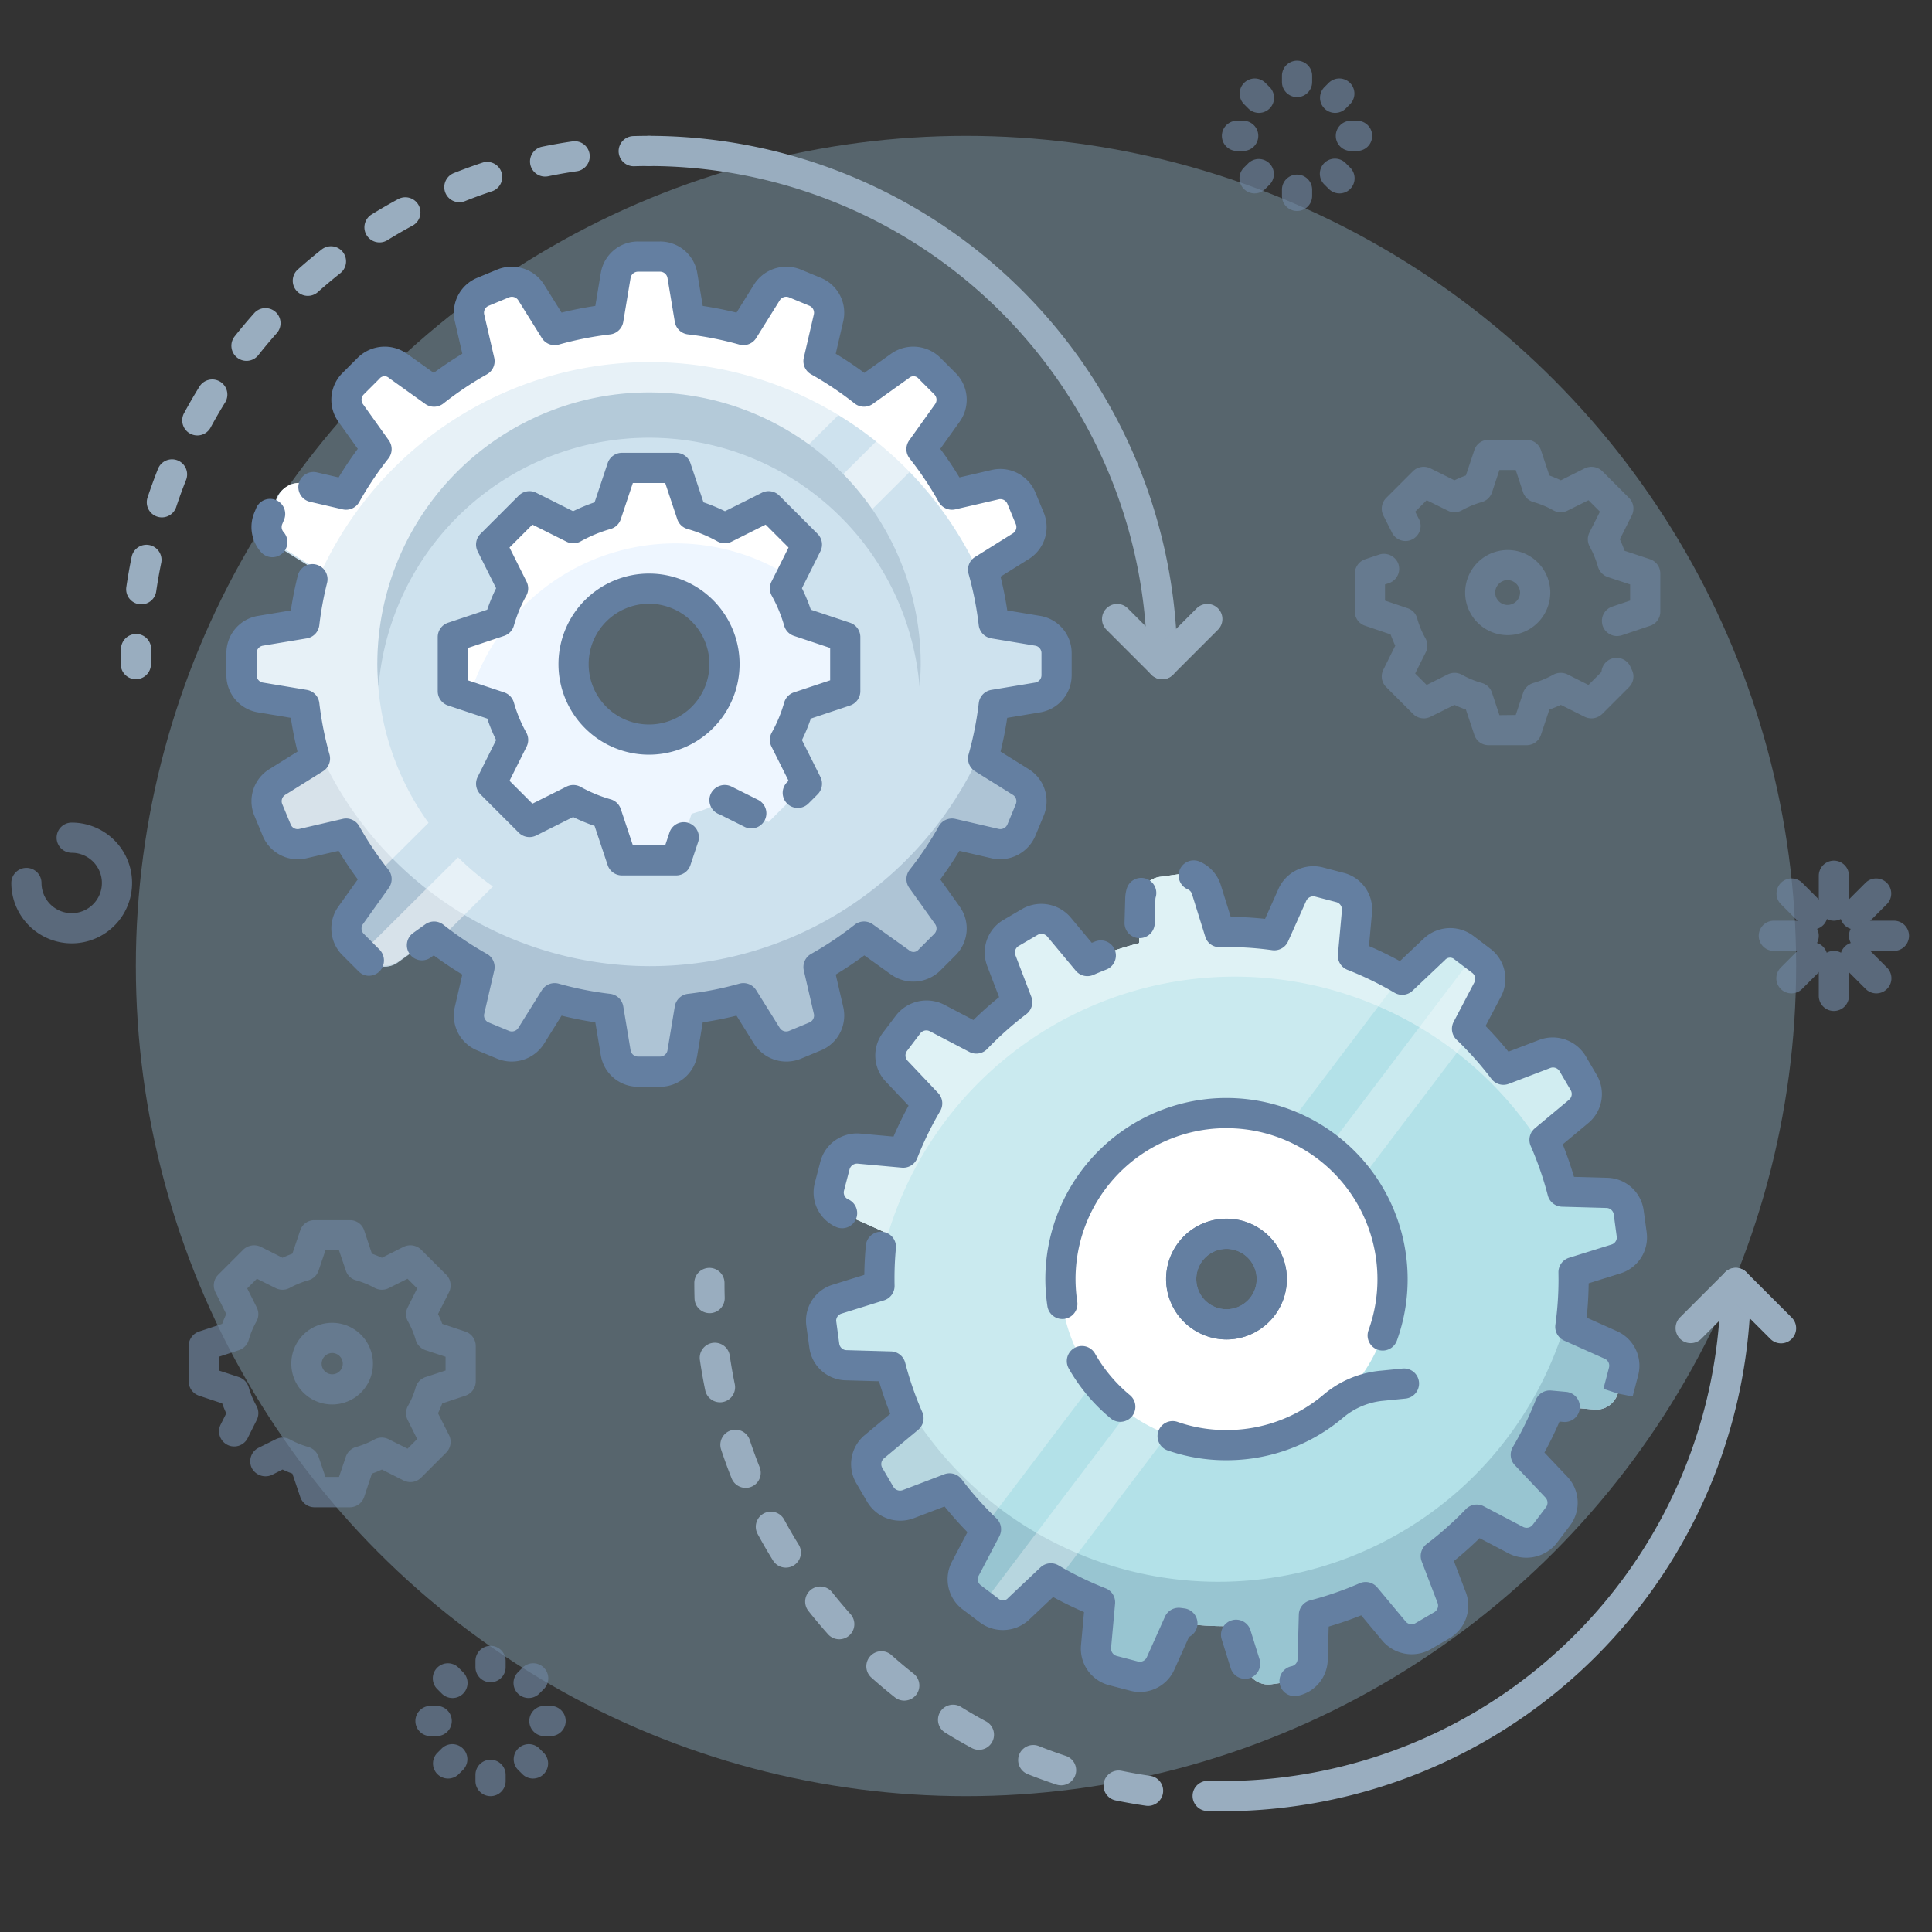 <?xml version="1.0" ?><svg height="128" id="STROKE_8" viewBox="0 0 128 128" width="128" xmlns="http://www.w3.org/2000/svg"><rect x="0" y="0" width="128" height="128" fill="#333333" stroke="none"/><title/><circle cx="64" cy="64" r="55" style="fill:#abdbf5;opacity:0.3"/><g style="opacity:0.65"><path d="M4.75,62.5a4.005,4.005,0,0,1-4-4,1,1,0,0,1,2,0,2,2,0,1,0,2-2,1,1,0,0,1,0-2,4,4,0,0,1,0,8Z" style="fill:#6e85a1"/><path d="M121.5,61a1,1,0,0,1-1-1V58.021a1,1,0,1,1,2,0V60A1,1,0,0,1,121.5,61Z" style="fill:#6e85a1"/><path d="M121.5,66.979a1,1,0,0,1-1-1V64a1,1,0,0,1,2,0v1.979A1,1,0,0,1,121.5,66.979Z" style="fill:#6e85a1"/><path d="M119.5,63h-1.979a1,1,0,1,1,0-2H119.5a1,1,0,0,1,0,2Z" style="fill:#6e85a1"/><path d="M125.479,63H123.5a1,1,0,0,1,0-2h1.979a1,1,0,1,1,0,2Z" style="fill:#6e85a1"/><path d="M122.914,61.586a1,1,0,0,1-.707-1.707l1.399-1.399a1.0 1,0,0,1,1.414,1.414L123.621,61.293A.997.997,0,0,1,122.914,61.586Z" style="fill:#6e85a1"/><path d="M118.687,65.813a1,1,0,0,1-.707-1.707l1.399-1.399a1.0 1,0,0,1,1.414,1.414l-1.399,1.399A.997.997,0,0,1,118.687,65.813Z" style="fill:#6e85a1"/><path d="M120.086,61.586a.997.997,0,0,1-.707-.293l-1.399-1.399a1.0 1,0,0,1,1.414-1.414l1.399,1.399a1,1,0,0,1-.707,1.707Z" style="fill:#6e85a1"/><path d="M124.313,65.813a.997.997,0,0,1-.707-.293L122.207,64.121a1.0 1,0,0,1,1.414-1.414l1.399,1.399a1,1,0,0,1-.707,1.707Z" style="fill:#6e85a1"/><path d="M32.5,111.454a1,1,0,0,1-1-1v-.412a1,1,0,0,1,2,0v.412A1,1,0,0,1,32.5,111.454Z" style="fill:#6e85a1"/><path d="M32.5,119a1,1,0,0,1-1-1v-.412a1,1,0,1,1,2,0V118A1,1,0,0,1,32.5,119Z" style="fill:#6e85a1"/><path d="M28.933,115.021H28.521a1,1,0,1,1,0-2h.412a1,1,0,0,1,0,2Z" style="fill:#6e85a1"/><path d="M36.479,115.021h-.412a1,1,0,0,1,0-2H36.479a1,1,0,0,1,0,2Z" style="fill:#6e85a1"/><path d="M35.022,112.499a1,1,0,0,1-.708-1.707l.291-.291a1.0 1,0,1,1,1.415,1.413l-.291.291A.996.996,0,0,1,35.022,112.499Z" style="fill:#6e85a1"/><path d="M29.687,117.834a1,1,0,0,1-.707-1.707l.291-.291a1.0 1,0,0,1,1.414,1.414l-.291.291A.997.997,0,0,1,29.687,117.834Z" style="fill:#6e85a1"/><path d="M29.978,112.499a.996.996,0,0,1-.708-.293l-.291-.291a1.0 1,0,1,1,1.415-1.413l.291.291a1,1,0,0,1-.708,1.707Z" style="fill:#6e85a1"/><path d="M35.313,117.834a.997.997,0,0,1-.707-.293l-.291-.291a1.0 1,0,0,1,1.414-1.414l.291.291a1,1,0,0,1-.707,1.707Z" style="fill:#6e85a1"/><path d="M85.933,6.433a1,1,0,0,1-1-1V5.021a1,1,0,1,1,2,0v.412A1,1,0,0,1,85.933,6.433Z" style="fill:#6e85a1"/><path d="M85.933,13.979a1,1,0,0,1-1-1v-.412a1,1,0,1,1,2,0V12.979A1,1,0,0,1,85.933,13.979Z" style="fill:#6e85a1"/><path d="M82.365,10h-.412a1,1,0,0,1,0-2h.412a1,1,0,0,1,0,2Z" style="fill:#6e85a1"/><path d="M89.912,10H89.5a1,1,0,0,1,0-2h.412a1,1,0,0,1,0,2Z" style="fill:#6e85a1"/><path d="M88.455,7.478A1,1,0,0,1,87.749,5.77l.291-.291a1.0 1,0,0,1,1.413,1.415l-.291.291A.997.997,0,0,1,88.455,7.478Z" style="fill:#6e85a1"/><path d="M83.119,12.813a1,1,0,0,1-.707-1.707l.291-.291a1.0 1,0,0,1,1.414,1.414l-.291.291A.997.997,0,0,1,83.119,12.813Z" style="fill:#6e85a1"/><path d="M83.41,7.478a.997.997,0,0,1-.707-.293l-.291-.291a1.0 1,0,0,1,1.414-1.414l.291.291a1,1,0,0,1-.707,1.707Z" style="fill:#6e85a1"/><path d="M88.747,12.813A.997.997,0,0,1,88.04,12.521l-.291-.291a1.0 1,0,1,1,1.413-1.415l.291.291a1,1,0,0,1-.707,1.708Z" style="fill:#6e85a1"/><path d="M101.14,49.37h-2.52a.979.979,0,0,1-.94-.68l-.56-1.68c-.26-.09-.52-.2-.76-.31l-1.59.79a1.003,1.003,0,0,1-1.15-.19L91.84,45.52a.99.99,0,0,1-.19-1.15l.79-1.59c-.11-.24-.22-.5-.31-.75L90.45,41.46a.988.988,0,0,1-.69-.94V38a1.01,1.01,0,0,1,.69-.95l.93-.31a1.024,1.024,0,0,1,1.27.63,1.198,1.198,0,0,1,.05.32,1.009,1.009,0,0,1-.69.95l-.25.08V39.79l1.48.5a.97.97,0,0,1,.65.67A5.943,5.943,0,0,0,94.44,42.29a.989.989,0,0,1,.02.93l-.7,1.4.76.76,1.4-.7a1.019,1.019,0,0,1,.93.02,6.036,6.036,0,0,0,1.33.55.99.99,0,0,1,.67.65l.49,1.48,1.08-.01.49-1.47a1.007,1.007,0,0,1,.68-.65,6.145,6.145,0,0,0,1.32-.55,1.041,1.041,0,0,1,.94-.02l1.39.7.86-.86A1.007,1.007,0,0,1,108,44.13l.11.24a.987.987,0,0,1-.18,1.15L106.15,47.3a1.022,1.022,0,0,1-1.16.19l-1.58-.79c-.25.11-.5.22-.76.31l-.56,1.68A1,1,0,0,1,101.14,49.37Zm5.99-7.23a1.014,1.014,0,0,1-.95-.68,1.27,1.27,0,0,1-.05-.33,1,1,0,0,1,.68-.94L108,39.79V38.72L106.52,38.23a1.029,1.029,0,0,1-.65-.68,6.306,6.306,0,0,0-.54-1.32,1.007,1.007,0,0,1-.03-.94L106,33.9l-.76-.76-1.39.69a1.01,1.01,0,0,1-.94-.02,6.12,6.12,0,0,0-1.32-.55,1.014,1.014,0,0,1-.68-.64l-.49-1.48H99.34l-.49,1.48a.997.997,0,0,1-.67.64,6.223,6.223,0,0,0-1.33.55.989.989,0,0,1-.93.02L94.52,33.14l-.76.76L94,34.37a1.0 1,0,1,1-1.79.89L91.65,34.15a1.005,1.005,0,0,1,.19-1.16L93.62,31.21A1.02,1.02,0,0,1,94.77,31.03l1.59.79A7.394,7.394,0,0,1,97.12,31.5l.56-1.68a.979.979,0,0,1,.94-.68h2.52a1,1,0,0,1,.95.68L102.65,31.5c.26.1.51.2.76.32l1.58-.79a1.038,1.038,0,0,1,1.16.18l1.78,1.78a1.002,1.002,0,0,1,.18,1.16l-.79,1.58a7.082,7.082,0,0,1,.31.76l1.69.56A1,1,0,0,1,110,38v2.52a.978.978,0,0,1-.68.94l-1.87.63A1.192,1.192,0,0,1,107.13,42.14Zm-7.25-.06A2.82,2.82,0,1,1,102.71,39.26,2.83,2.83,0,0,1,99.88,42.08Zm0-3.65a.839.839,0,0,0-.82.83.824.824,0,0,0,.82.82.839.839,0,0,0,.83-.82A.855.855,0,0,0,99.88,38.43Z" style="fill:#6e85a1"/><path d="M23.18,99.86H20.84a.991.991,0,0,1-.95-.69l-.52-1.54c-.22-.08-.44-.17-.65-.27l-.69.35a1.032,1.032,0,0,1-1.35-.45,1.019,1.019,0,0,1-.1-.45.988.988,0,0,1,.55-.89l1.15-.57a.99.99,0,0,1,.93.02,5.93,5.93,0,0,0,1.23.5,1.034,1.034,0,0,1,.67.65l.45,1.33H22.46L22.91,96.52a1.013,1.013,0,0,1,.67-.65,5.952,5.952,0,0,0,1.23-.5.989.989,0,0,1,.93-.02L27,95.98l.64-.64-.63-1.26a1.009,1.009,0,0,1,.02-.94A5.244,5.244,0,0,0,27.54,91.92a1.011,1.011,0,0,1,.64-.68L29.52,90.8v-.91l-1.34-.44A1.011,1.011,0,0,1,27.54,88.77a5.624,5.624,0,0,0-.51-1.22.989.989,0,0,1-.02-.93l.63-1.26L27,84.72l-1.26.63a1.016,1.016,0,0,1-.93-.03,6.007,6.007,0,0,0-1.23-.5.972.972,0,0,1-.67-.65L22.46,82.84h-.9l-.45,1.33a.991.991,0,0,1-.67.65,5.985,5.985,0,0,0-1.23.5,1.017,1.017,0,0,1-.93.03L17.02,84.72l-.64.64.63,1.26a.989.989,0,0,1-.02.93A5.623,5.623,0,0,0,16.48,88.77a1.013,1.013,0,0,1-.64.68L14.5,89.89v.91l1.34.44a1.013,1.013,0,0,1,.64.68,5.619,5.619,0,0,0,.51,1.22,1.009,1.009,0,0,1,.02.94l-.59,1.18a1.002,1.002,0,1,1-1.79-.9l.36-.72q-.15-.33-.27-.66l-1.53-.51A1.009,1.009,0,0,1,12.5,91.52v-2.35a1.014,1.014,0,0,1,.68-.95l1.54-.51c.08-.22.17-.44.27-.65L14.27,85.61A1.005,1.005,0,0,1,14.46,84.45L16.12,82.79A1.037,1.037,0,0,1,17.27,82.6l1.45.73c.21-.1.43-.19.65-.27l.52-1.54a.982.982,0,0,1,.95-.68h2.34a.982.982,0,0,1,.95.68l.51,1.54c.23.08.44.17.66.27l1.45-.73a1.037,1.037,0,0,1,1.15.19l1.66,1.66A1.005,1.005,0,0,1,29.75,85.61l-.73,1.45a5.319,5.319,0,0,1,.28.65l1.53.51a1.01,1.01,0,0,1,.69.95V91.52a1.009,1.009,0,0,1-.69.95L29.3,92.98c-.09.23-.18.45-.28.65l.73,1.45a1.005,1.005,0,0,1-.19,1.16L27.9,97.9a1.006,1.006,0,0,1-1.15.19l-1.45-.73a6.499,6.499,0,0,1-.66.27l-.51,1.54A1.009,1.009,0,0,1,23.18,99.86ZM22.01,93.05a2.705,2.705,0,1,1,2.7-2.7A2.701,2.701,0,0,1,22.01,93.05Zm0-3.41a.711.711,0,0,0-.7.71.7.7,0,1,0,1.4,0A.711.711,0,0,0,22.01,89.64Z" style="fill:#6e85a1"/></g><path d="M106.461,79.032l-2.948-.082a22.867,22.867,0,0,0-1.185-3.429l2.263-1.887a1.5,1.5,0,0,0,.334-1.91l-.737-1.259a1.5,1.5,0,0,0-1.829-.643l-2.752,1.051a23.018,23.018,0,0,0-2.412-2.709l1.37-2.613a1.5,1.5,0,0,0-.423-1.892l-1.163-.881a1.5,1.5,0,0,0-1.936.106l-2.144,2.027A23.021,23.021,0,0,0,89.637,63.323l.266-2.934a1.5,1.5,0,0,0-1.115-1.587l-1.411-.369a1.5,1.5,0,0,0-1.748.839l-1.203,2.689A22.875,22.875,0,0,0,80.803,61.75l-.878-2.815a1.5,1.5,0,0,0-1.637-1.039l-1.445.2a1.5,1.5,0,0,0-1.294,1.444l-.082,2.948a22.874,22.874,0,0,0-3.429,1.185L70.151,61.41a1.5,1.5,0,0,0-1.91-.334l-1.259.737a1.5,1.5,0,0,0-.643,1.829L67.39,66.395a23.013,23.013,0,0,0-2.709,2.412l-2.613-1.37a1.5,1.5,0,0,0-1.892.423l-.881,1.163a1.5,1.5,0,0,0,.106,1.936l2.027,2.144a23.025,23.025,0,0,0-1.588,3.261l-2.934-.266a1.5,1.5,0,0,0-1.587,1.115l-.369,1.411a1.5,1.5,0,0,0,.839,1.748l2.689,1.203a22.881,22.881,0,0,0-.212,3.622l-2.815.878a1.5,1.5,0,0,0-1.039,1.637l.2,1.445a1.5,1.5,0,0,0,1.444,1.294l2.948.082a22.882,22.882,0,0,0,1.185,3.429l-2.263,1.887a1.5,1.5,0,0,0-.334,1.91l.737,1.258a1.5,1.5,0,0,0,1.829.643l2.752-1.051a23.03,23.03,0,0,0,2.412,2.709l-1.37,2.613a1.5,1.5,0,0,0,.423,1.892l1.163.881a1.5,1.5,0,0,0,1.936-.106l2.144-2.027A23.027,23.027,0,0,0,72.881,106.16l-.266,2.934a1.5,1.5,0,0,0,1.115,1.587l1.411.369a1.5,1.5,0,0,0,1.748-.839l1.203-2.689a22.874,22.874,0,0,0,3.622.212l.878,2.815a1.5,1.5,0,0,0,1.637,1.039l1.445-.2a1.5,1.5,0,0,0,1.294-1.444l.082-2.948a22.875,22.875,0,0,0,3.429-1.185l1.887,2.263a1.5,1.5,0,0,0,1.91.334l1.259-.737a1.5,1.5,0,0,0,.643-1.829l-1.051-2.752a23.031,23.031,0,0,0,2.709-2.412l2.613,1.37a1.5,1.5,0,0,0,1.892-.423l.881-1.163A1.5,1.5,0,0,0,103.117,98.525l-2.027-2.144a23.023,23.023,0,0,0,1.587-3.262l2.934.266a1.5,1.5,0,0,0,1.587-1.115l.369-1.411a1.5,1.5,0,0,0-.839-1.748l-2.689-1.203a22.868,22.868,0,0,0,.212-3.622l2.815-.878a1.5,1.5,0,0,0,1.039-1.637l-.2-1.445A1.5,1.5,0,0,0,106.461,79.032ZM81.669,87.713a3,3,0,1,1,2.561-3.382A3,3,0,0,1,81.669,87.713Z" style="fill:#eef6ff"/><path d="M106.461,79.032l-2.948-.082a22.867,22.867,0,0,0-1.185-3.429l2.263-1.887a1.5,1.5,0,0,0,.334-1.91l-.737-1.259a1.5,1.5,0,0,0-1.829-.643l-2.752,1.051a23.018,23.018,0,0,0-2.412-2.709l1.37-2.613a1.5,1.5,0,0,0-.423-1.892l-1.163-.881a1.5,1.5,0,0,0-1.936.106l-2.144,2.027A23.021,23.021,0,0,0,89.637,63.323l.266-2.934a1.5,1.5,0,0,0-1.115-1.587l-1.411-.369a1.5,1.5,0,0,0-1.748.839l-1.203,2.689A22.875,22.875,0,0,0,80.803,61.75l-.878-2.815a1.5,1.5,0,0,0-1.637-1.039l-1.445.2a1.5,1.5,0,0,0-1.294,1.444l-.082,2.948a22.874,22.874,0,0,0-3.429,1.185L70.151,61.41a1.5,1.5,0,0,0-1.91-.334l-1.259.737a1.5,1.5,0,0,0-.643,1.829L67.39,66.395a23.013,23.013,0,0,0-2.709,2.412l-2.613-1.37a1.5,1.5,0,0,0-1.892.423l-.881,1.163a1.5,1.5,0,0,0,.106,1.936l2.027,2.144a23.025,23.025,0,0,0-1.588,3.261l-2.934-.266a1.5,1.5,0,0,0-1.587,1.115l-.369,1.411a1.5,1.5,0,0,0,.839,1.748l2.689,1.203a22.881,22.881,0,0,0-.212,3.622l-2.815.878a1.5,1.5,0,0,0-1.039,1.637l.2,1.445a1.5,1.5,0,0,0,1.444,1.294l2.948.082a22.882,22.882,0,0,0,1.185,3.429l-2.263,1.887a1.5,1.5,0,0,0-.334,1.91l.737,1.258a1.5,1.5,0,0,0,1.829.643l2.752-1.051a23.03,23.03,0,0,0,2.412,2.709l-1.37,2.613a1.5,1.5,0,0,0,.423,1.892l1.163.881a1.5,1.5,0,0,0,1.936-.106l2.144-2.027A23.027,23.027,0,0,0,72.881,106.16l-.266,2.934a1.5,1.5,0,0,0,1.115,1.587l1.411.369a1.5,1.5,0,0,0,1.748-.839l1.203-2.689a22.874,22.874,0,0,0,3.622.212l.878,2.815a1.5,1.5,0,0,0,1.637,1.039l1.445-.2a1.5,1.5,0,0,0,1.294-1.444l.082-2.948a22.875,22.875,0,0,0,3.429-1.185l1.887,2.263a1.5,1.5,0,0,0,1.91.334l1.259-.737a1.5,1.5,0,0,0,.643-1.829l-1.051-2.752a23.031,23.031,0,0,0,2.709-2.412l2.613,1.37a1.5,1.5,0,0,0,1.892-.423l.881-1.163A1.5,1.5,0,0,0,103.117,98.525l-2.027-2.144a23.023,23.023,0,0,0,1.587-3.262l2.934.266a1.5,1.5,0,0,0,1.587-1.115l.369-1.411a1.5,1.5,0,0,0-.839-1.748l-2.689-1.203a22.868,22.868,0,0,0,.212-3.622l2.815-.878a1.5,1.5,0,0,0,1.039-1.637l-.2-1.445A1.5,1.5,0,0,0,106.461,79.032ZM81.669,87.713a3,3,0,1,1,2.561-3.382A3,3,0,0,1,81.669,87.713Z" style="fill:#b3e1e8"/><path d="M79.754,73.845a11,11,0,1,0,12.401,9.392A11,11,0,0,0,79.754,73.845Zm1.915,13.868a3,3,0,1,1,2.561-3.382A3,3,0,0,1,81.669,87.713Z" style="fill:#fff"/><g style="opacity:0.5"><path d="M80.164,76.817a10.994,10.994,0,0,1,12.083,7.922,11,11,0,1,0-21.567,2.978A10.994,10.994,0,0,1,80.164,76.817Z" style="fill:#fff"/></g><path d="M55.79,80.372l2.689,1.203a22.98,22.98,0,0,0-.187,2.317,24.002,24.002,0,0,1,44.844-6.192,22.96,22.96,0,0,0-.808-2.18l2.263-1.887a1.5,1.5,0,0,0,.334-1.91l-.737-1.259a1.5,1.5,0,0,0-1.829-.643l-2.752,1.051a23.018,23.018,0,0,0-2.412-2.709l1.37-2.613a1.5,1.5,0,0,0-.423-1.892l-1.163-.881a1.5,1.5,0,0,0-1.936.106l-2.144,2.027A23.021,23.021,0,0,0,89.637,63.323l.266-2.934a1.5,1.5,0,0,0-1.115-1.587l-1.411-.369a1.5,1.5,0,0,0-1.748.839l-1.203,2.689A22.875,22.875,0,0,0,80.803,61.75l-.878-2.815a1.5,1.5,0,0,0-1.637-1.039l-1.445.2a1.5,1.5,0,0,0-1.294,1.444l-.082,2.948a22.874,22.874,0,0,0-3.429,1.185L70.151,61.41a1.5,1.5,0,0,0-1.91-.334l-1.259.737a1.5,1.5,0,0,0-.643,1.829L67.39,66.395a23.013,23.013,0,0,0-2.709,2.412l-2.613-1.37a1.5,1.5,0,0,0-1.892.423l-.881,1.163a1.5,1.5,0,0,0,.106,1.936l2.027,2.144a23.025,23.025,0,0,0-1.588,3.261l-2.934-.266a1.5,1.5,0,0,0-1.587,1.115l-.369,1.411A1.5,1.5,0,0,0,55.79,80.372Z" style="fill:#fff;opacity:0.4"/><g style="opacity:0.2"><path d="M57.929,95.867l2.263-1.887a22.98,22.98,0,0,1-.808-2.18,24.002,24.002,0,0,0,44.844-6.192,22.96,22.96,0,0,1-.187,2.317l2.689,1.203a1.5,1.5,0,0,1,.839,1.748l-.369,1.411a1.5,1.5,0,0,1-1.587,1.115l-2.934-.266a23.018,23.018,0,0,1-1.587,3.261l2.027,2.144a1.5,1.5,0,0,1,.106,1.936l-.881,1.163a1.5,1.5,0,0,1-1.892.423l-2.613-1.37a23.021,23.021,0,0,1-2.709,2.412l1.051,2.752a1.5,1.5,0,0,1-.643,1.829l-1.259.737a1.5,1.5,0,0,1-1.91-.334l-1.887-2.263a22.875,22.875,0,0,1-3.429,1.185l-.082,2.948a1.5,1.5,0,0,1-1.294,1.444l-1.445.2a1.5,1.5,0,0,1-1.637-1.039l-.878-2.815a22.874,22.874,0,0,1-3.622-.212l-1.203,2.689a1.5,1.5,0,0,1-1.748.839l-1.411-.369a1.5,1.5,0,0,1-1.115-1.587l.266-2.934a23.013,23.013,0,0,1-3.262-1.588l-2.144,2.027a1.5,1.5,0,0,1-1.936.106l-1.163-.881a1.5,1.5,0,0,1-.423-1.892l1.37-2.613a23.025,23.025,0,0,1-2.412-2.709l-2.752,1.051a1.5,1.5,0,0,1-1.829-.643l-.737-1.259A1.5,1.5,0,0,1,57.929,95.867Z" style="fill:#2c5775"/></g><g style="opacity:0.3"><path d="M97.193,68.164l1.37-2.613a1.5,1.5,0,0,0-.423-1.892l-.49-.371L83.155,82.428A2.991,2.991,0,0,1,79.546,87.194L65.05,106.335l.49.371a1.5,1.5,0,0,0,1.936-.106l2.144-2.027c.122.072.252.132.376.202L97.489,68.471C97.389,68.37,97.296,68.262,97.193,68.164Z" style="fill:#fff"/><path d="M79.428,82.381,92.728,64.819A22.997,22.997,0,0,0,89.637,63.323l.266-2.934a1.5,1.5,0,0,0-1.115-1.587l-1.411-.369a1.5,1.5,0,0,0-1.748.839l-1.203,2.689A22.875,22.875,0,0,0,80.803,61.75l-.878-2.815a1.5,1.5,0,0,0-1.637-1.039l-1.445.2a1.5,1.5,0,0,0-1.294,1.444l-.082,2.948a22.874,22.874,0,0,0-3.429,1.185L70.151,61.41a1.5,1.5,0,0,0-1.91-.334l-1.259.737a1.5,1.5,0,0,0-.643,1.829L67.39,66.395a23.013,23.013,0,0,0-2.709,2.412l-2.613-1.37a1.5,1.5,0,0,0-1.892.423l-.881,1.163a1.5,1.5,0,0,0,.106,1.936l2.027,2.144a23.025,23.025,0,0,0-1.588,3.261l-2.934-.266a1.5,1.5,0,0,0-1.587,1.115l-.369,1.411a1.5,1.5,0,0,0,.839,1.748l2.689,1.203a22.881,22.881,0,0,0-.212,3.622l-2.815.878a1.5,1.5,0,0,0-1.039,1.637l.2,1.445a1.5,1.5,0,0,0,1.444,1.294l2.948.082a22.882,22.882,0,0,0,1.185,3.429l-2.263,1.887a1.5,1.5,0,0,0-.334,1.91l.737,1.258a1.5,1.5,0,0,0,1.829.643l2.752-1.051a23.001,23.001,0,0,0,2.278,2.57L78.49,83.619A2.992,2.992,0,0,1,79.428,82.381Z" style="fill:#fff"/></g><path d="M85.769,112.372a1,1,0,0,1-.199-1.98.498.498,0,0,0,.399-.476l.082-2.948a1,1,0,0,1,.749-.94,21.897,21.897,0,0,0,3.279-1.133,1.002,1.002,0,0,1,1.168.276l1.887,2.263a.508.508,0,0,0,.635.112l1.26-.738a.501.501,0,0,0,.214-.611l-1.051-2.75a1.001,1.001,0,0,1,.33-1.154,22.177,22.177,0,0,0,2.592-2.307,1.003,1.003,0,0,1,1.186-.193l2.613,1.371a.509.509,0,0,0,.631-.141l.881-1.163a.501.501,0,0,0-.036-.646l-2.027-2.144a1,1,0,0,1-.136-1.194,22.136,22.136,0,0,0,1.519-3.12,1.005,1.005,0,0,1,1.021-.631l.994.09a1,1,0,1,1-.18,1.992l-.26-.023c-.299.696-.633,1.381-.998,2.049l1.52,1.607a2.5,2.5,0,0,1,.177,3.227l-.881,1.163a2.567,2.567,0,0,1-3.153.705l-1.959-1.028q-.817.799-1.702,1.516l.788,2.062a2.5,2.5,0,0,1-1.072,3.049l-1.258.737a2.557,2.557,0,0,1-3.184-.556l-1.414-1.695c-.706.282-1.427.531-2.155.745l-.062,2.208a2.488,2.488,0,0,1-1.999,2.38A1.01,1.01,0,0,1,85.769,112.372ZM75.521,112.098a2.493,2.493,0,0,1-.634-.082l-1.41-.368a2.5,2.5,0,0,1-1.868-2.418c0-.074.003-.148.01-.222l.2-2.204c-.696-.299-1.381-.633-2.049-.998l-1.607,1.519a2.549,2.549,0,0,1-3.227.177l-1.163-.88a2.499,2.499,0,0,1-.705-3.155l1.027-1.958c-.532-.543-1.039-1.113-1.516-1.702l-2.063.788a2.547,2.547,0,0,1-3.048-1.071l-.737-1.259a2.499,2.499,0,0,1,.557-3.184l1.695-1.414c-.282-.706-.531-1.427-.745-2.155l-2.208-.062a2.49,2.49,0,0,1-2.407-2.157l-.2-1.445a2.623,2.623,0,0,1-.023-.343,2.487,2.487,0,0,1,1.756-2.385l2.108-.658c.007-.639.04-1.286.099-1.927a1.0 1,0,1,1,1.991.184c-.061.664-.092,1.336-.091,1.996,0,.152.001.305.005.458a.999.999,0,0,1-.702.979L55.75,87.03a.503.503,0,0,0-.352.476l.205,1.515a.497.497,0,0,0,.48.431l2.948.083a1,1,0,0,1,.94.749A21.939,21.939,0,0,0,61.106,93.562a1.001,1.001,0,0,1-.276,1.168l-2.263,1.887a.497.497,0,0,0-.18.384.489.489,0,0,0,.069.252l.737,1.259a.509.509,0,0,0,.612.213l2.751-1.05a1.001,1.001,0,0,1,1.154.33,22,22,0,0,0,2.307,2.591,1,1,0,0,1,.193,1.186L64.839,104.397a.488.488,0,0,0-.058.231.496.496,0,0,0,.198.399l1.163.88a.438.438,0,0,0,.645-.035l2.145-2.027a1.003,1.003,0,0,1,1.194-.136,22.111,22.111,0,0,0,3.12,1.519,1,1,0,0,1,.631,1.021l-.266,2.934a.511.511,0,0,0,.371.528l1.412.369a.505.505,0,0,0,.583-.279l1.204-2.689a.998.998,0,0,1,1.051-.582l.23.03a1,1,0,0,1,.31,1.893l-.969,2.165A2.501,2.501,0,0,1,75.521,112.098Zm6.971-.87a1.001,1.001,0,0,1-.954-.703l-.596-1.909a1,1,0,1,1,1.909-.596l.596,1.909a1.001,1.001,0,0,1-.955,1.298Zm25.674-18.705-.983-.198-.952-.31.369-1.41a.528.528,0,0,0,.016-.126.501.501,0,0,0-.296-.457l-2.689-1.202a1,1,0,0,1-.583-1.05,21.987,21.987,0,0,0,.208-3.009l-.005-.454a1.001,1.001,0,0,1,.702-.976l2.815-.878a.496.496,0,0,0,.351-.476l-.204-1.515a.498.498,0,0,0-.481-.432l-2.948-.083a1.0 1,0,0,1-.94-.749,21.933,21.933,0,0,0-1.134-3.279,1.001,1.001,0,0,1,.276-1.168l2.263-1.887a.499.499,0,0,0,.18-.384.489.489,0,0,0-.069-.252l-.737-1.259a.506.506,0,0,0-.61-.214l-2.752,1.051a.999.999,0,0,1-1.154-.331,22.103,22.103,0,0,0-2.307-2.592 1.0 1,0,0,1-.193-1.186l1.371-2.613a.5.5,0,0,0-.141-.63l-1.163-.881a.439.439,0,0,0-.645.035l-2.144,2.028a1,1,0,0,1-1.194.136,22.054,22.054,0,0,0-3.12-1.519,1.001,1.001,0,0,1-.631-1.021l.266-2.934a.512.512,0,0,0-.372-.529l-1.411-.369a.511.511,0,0,0-.583.28l-1.203,2.689a1.0 1,0,0,1-1.051.583,21.736,21.736,0,0,0-3.46-.203.961.961,0,0,1-.979-.702l-.878-2.815a.499.499,0,0,0-.279-.311,1,1,0,1,1,.791-1.837,2.496,2.496,0,0,1,1.397,1.552l.658,2.108c.758.008,1.52.053,2.276.133l.901-2.015A2.534,2.534,0,0,1,87.627,57.465l1.414.37a2.499,2.499,0,0,1,1.868,2.417c0,.078-.003.155-.011.232l-.199,2.194c.695.298,1.381.632,2.049.998L94.355,62.157A2.551,2.551,0,0,1,97.582,61.98l1.163.881a2.5,2.5,0,0,1,.705,3.152l-1.028,1.96c.533.544,1.04,1.114,1.516,1.702l2.063-.788A2.547,2.547,0,0,1,105.05,69.959l.737,1.259a2.499,2.499,0,0,1-.555,3.183l-1.696,1.415c.282.706.531,1.426.745,2.154l2.208.062A2.493,2.493,0,0,1,108.896,80.189l.199,1.445a2.624,2.624,0,0,1,.023.344,2.487,2.487,0,0,1-1.756,2.385l-2.109.658c-.008.759-.053,1.521-.133,2.276l2.016.901A2.504,2.504,0,0,1,108.616,90.48a2.532,2.532,0,0,1-.081.63Zm-.983-.198h0ZM55.793,81.374a1.001,1.001,0,0,1-.37-.071,2.499,2.499,0,0,1-1.44-2.929L54.352,76.96a2.509,2.509,0,0,1,2.641-1.858l2.204.2c.298-.695.632-1.38.998-2.049L58.674,71.645a2.501,2.501,0,0,1-.177-3.227l.881-1.163a2.566,2.566,0,0,1,3.154-.704l1.958,1.027c.544-.532,1.113-1.039,1.703-1.516l-.788-2.063a2.5,2.5,0,0,1,1.071-3.049l1.26-.738a2.555,2.555,0,0,1,3.184.556l1.414,1.696c.078-.031.156-.062.234-.092a1,1,0,0,1,.725,1.864q-.431.168-.853.352a1.003,1.003,0,0,1-1.168-.276l-1.887-2.263a.508.508,0,0,0-.637-.112l-1.259.737a.501.501,0,0,0-.214.611l1.051,2.751a1,1,0,0,1-.331,1.154,21.991,21.991,0,0,0-2.591,2.307 1.0 1,0,0,1-1.186.193L61.603,68.322a.504.504,0,0,0-.63.141L60.091,69.626a.502.502,0,0,0,.036.646L62.154,72.415A1,1,0,0,1,62.29,73.609a22.046,22.046,0,0,0-1.519,3.12.999.999,0,0,1-1.021.631l-2.934-.266H56.811a.512.512,0,0,0-.524.372l-.368,1.411a.512.512,0,0,0-.017.127.5.5,0,0,0,.296.456,1.001,1.001,0,0,1-.405,1.915ZM75.504,62.155l-.029-0a1.0 1,0,0,1-.971-1.028l.045-1.616a2.473,2.473,0,0,1,.099-.629 1.0 1,0,0,1,1.92.56.513.513,0,0,0-.02.124l-.045,1.618A1.0 1,0,0,1,75.504,62.155Z" style="fill:#647fa1"/><path d="M81.25,88.742a4.001,4.001,0,1,1,3.971-4.548h0a4,4,0,0,1-3.416,4.51A4.096,4.096,0,0,1,81.25,88.742Zm.013-6.001a2,2,0,0,0-1.212,3.595,2,2,0,1,0,1.212-3.595Z" style="fill:#647fa1"/><path d="M81.213,96.745a11.766,11.766,0,0,1-3.849-.649,1,1,0,0,1,.652-1.891,9.778,9.778,0,0,0,3.197.54l.16-.001a9.948,9.948,0,0,0,6.354-2.375A6.807,6.807,0,0,1,91.493,90.811l1.409-.14a1,1,0,1,1,.197,1.99l-1.409.14a4.815,4.815,0,0,0-2.667,1.092,11.929,11.929,0,0,1-7.616,2.85Zm-6.991-2.544a.994.994,0,0,1-.637-.23A11.904,11.904,0,0,1,70.796,90.645a1.0 1,0,0,1,1.741-.983,9.925,9.925,0,0,0,2.323,2.769,1,1,0,0,1-.638,1.77ZM91.607,89.479a1.001,1.001,0,0,1-.94-1.341,9.917,9.917,0,0,0,.593-3.383A10.006,10.006,0,0,0,81.223,74.744a9.746,9.746,0,0,0-1.189.073,10.009,10.009,0,0,0-8.777,9.911,10.168,10.168,0,0,0,.114,1.511 1.0 1,0,0,1-1.978.298,12.201,12.201,0,0,1-.136-1.809,12.011,12.011,0,0,1,10.53-11.895,11.627,11.627,0,0,1,1.436-.089A12.004,12.004,0,0,1,93.26,84.755a11.912,11.912,0,0,1-.712,4.064A1.001,1.001,0,0,1,91.607,89.479Zm-10.352-.737a4.014,4.014,0,0,1-3.958-3.453,4.07,4.07,0,0,1-.038-.551,4,4,0,0,1,7.962-.543,4.063,4.063,0,0,1,.038.551,4.014,4.014,0,0,1-3.453,3.959h-.001A4.038,4.038,0,0,1,81.255,88.742Zm.414-1.028h0Zm-.406-4.972a2.074,2.074,0,0,0-.279.019,2.005,2.005,0,0,0-1.726,1.977,2.074,2.074,0,0,0,.019.279,2,2,0,0,0,3.981-.271,2.067,2.067,0,0,0-.019-.278A2.005,2.005,0,0,0,81.263,82.742Z" style="fill:#647fa1"/><path d="M77,45a1,1,0,0,1-1-1A33.037,33.037,0,0,0,43,11a1,1,0,0,1,0-2A35.04,35.04,0,0,1,78,44,1,1,0,0,1,77,45Z" style="fill:#99adbf"/><path d="M77,45a.997.997,0,0,1-.707-.293l-3-3A1.0 1,0,0,1,74.707,40.293L77,42.586l2.293-2.293A1.0 1,0,0,1,80.707,41.707l-3,3A.997.997,0,0,1,77,45Z" style="fill:#99adbf"/><path d="M42,11.015a1,1,0,0,1-.029-2Q42.483,9,43,9a1,1,0,0,1,0,2q-.487,0-.971.014Z" style="fill:#99adbf"/><path d="M9.36,40.04a1.001,1.001,0,0,1-.991-1.145q.148-1.011.353-2.003a1,1,0,1,1,1.959.403q-.193.935-.333,1.89A1.0 1,0,0,1,9.36,40.04Zm1.364-5.762a1.001,1.001,0,0,1-.949-1.316q.322-.967.696-1.908a1,1,0,0,1,1.858.74q-.354.887-.656,1.799A1.001,1.001,0,0,1,10.725,34.278Zm2.348-5.429a1,1,0,0,1-.878-1.476q.485-.896,1.019-1.759A1,1,0,0,1,14.914,26.666q-.503.814-.961,1.659A.999.999,0,0,1,13.073,28.849Zm3.258-4.941a1,1,0,0,1-.783-1.621q.632-.798,1.309-1.557a1.0 1,0,0,1,1.493,1.33q-.638.716-1.234,1.469A.998.998,0,0,1,16.331,23.908ZM20.397,19.602a1,1,0,0,1-.666-1.747q.76-.677,1.558-1.309a1,1,0,1,1,1.242,1.567q-.752.596-1.469,1.234A.996.996,0,0,1,20.397,19.602Zm4.748-3.541A1,1,0,0,1,24.618,14.21q.864-.535,1.762-1.02a1,1,0,1,1,.951,1.76q-.846.457-1.661.961A.996.996,0,0,1,25.145,16.061Zm5.292-2.663a1,1,0,0,1-.37-1.93q.944-.376,1.914-.697a1.0 1,0,0,1,.629,1.898q-.914.302-1.804.657A.996.996,0,0,1,30.437,13.397Zm5.676-1.699a1,1,0,0,1-.202-1.979q.993-.205,2.005-.352a1,1,0,1,1,.288,1.979q-.953.138-1.888.332A1.004,1.004,0,0,1,36.112,11.698Z" style="fill:#99adbf"/><path d="M9,45a1,1,0,0,1-1-1q0-.516.015-1.029a1.013,1.013,0,0,1,1.029-.97,1,1,0,0,1,.97,1.029Q10,43.513,10,44A1,1,0,0,1,9,45Z" style="fill:#99adbf"/><path d="M81,120a1,1,0,0,1,0-2,33.037,33.037,0,0,0,33-33,1,1,0,0,1,2,0A35.04,35.04,0,0,1,81,120Z" style="fill:#99adbf"/><path d="M118,89a.997.997,0,0,1-.707-.293L115,86.414l-2.293,2.293A1.0 1,0,0,1,111.293,87.293l3-3a1.0 1,0,0,1,1.414,0l3,3A1,1,0,0,1,118,89Z" style="fill:#99adbf"/><path d="M81,120q-.516,0-1.029-.015a1.0 1,0,0,1,.059-1.999q.483.014.971.014a1,1,0,0,1,0,2Z" style="fill:#99adbf"/><path d="M76.061,119.644a1.047,1.047,0,0,1-.146-.01q-1.011-.147-2.005-.352a1,1,0,0,1,.405-1.959q.935.193,1.888.332a1,1,0,0,1-.143,1.99Zm-5.766-1.363a.997.997,0,0,1-.314-.051q-.97-.322-1.914-.697a1,1,0,0,1,.739-1.858q.89.354,1.804.657a1,1,0,0,1-.314,1.95Zm-5.44-2.351a.997.997,0,0,1-.475-.12q-.897-.485-1.762-1.02a1,1,0,0,1,1.052-1.701q.815.504,1.661.961a1,1,0,0,1-.477,1.88Zm-4.945-3.26a.997.997,0,0,1-.621-.216q-.798-.631-1.558-1.309a1,1,0,0,1,1.331-1.493q.716.639,1.469,1.234a1,1,0,0,1-.622,1.784Zm-4.306-4.064a.998.998,0,0,1-.747-.335q-.676-.759-1.309-1.557a1,1,0,0,1,1.567-1.242q.597.753,1.234,1.469a1,1,0,0,1-.746,1.665Zm-3.539-4.746a.999.999,0,0,1-.852-.474q-.534-.863-1.019-1.759a1,1,0,0,1,1.759-.952q.457.844.961,1.659a1,1,0,0,1-.85,1.526Zm-2.663-5.284a1.001,1.001,0,0,1-.93-.63q-.374-.941-.696-1.908a1,1,0,0,1,1.898-.631q.302.911.656,1.799a1.001,1.001,0,0,1-.929,1.371Zm-1.701-5.67a1,1,0,0,1-.979-.798q-.204-.991-.353-2.003a1.0 1,0,1,1,1.979-.29q.141.954.333,1.89a1.0 1,0,0,1-.98,1.202Z" style="fill:#99adbf"/><path d="M47.014,87a1,1,0,0,1-.999-.971Q46,85.517,46,85a1,1,0,0,1,2,0q0,.487.014.971a1,1,0,0,1-.97,1.029Z" style="fill:#99adbf"/><path d="M68.747,41.791l-2.909-.485a22.88,22.88,0,0,0-.705-3.559L67.632,36.188a1.5,1.5,0,0,0,.592-1.847l-.558-1.348a1.5,1.5,0,0,0-1.724-.887l-2.87.665a23.033,23.033,0,0,0-2.019-3.014l1.715-2.401a1.5,1.5,0,0,0-.16-1.932l-1.031-1.031a1.5,1.5,0,0,0-1.933-.16l-2.401,1.715a23.036,23.036,0,0,0-3.014-2.019l.665-2.87a1.5,1.5,0,0,0-.887-1.724l-1.348-.558a1.5,1.5,0,0,0-1.847.592L49.252,21.867a22.881,22.881,0,0,0-3.559-.705l-.485-2.909A1.5,1.5,0,0,0,43.729,17H42.271a1.5,1.5,0,0,0-1.48,1.253l-.485,2.909a22.881,22.881,0,0,0-3.559.705L35.188,19.368a1.5,1.5,0,0,0-1.847-.592l-1.348.558a1.5,1.5,0,0,0-.887,1.724l.665,2.87a23.036,23.036,0,0,0-3.014,2.019l-2.401-1.715a1.5,1.5,0,0,0-1.933.16L23.392,25.424a1.5,1.5,0,0,0-.16,1.932l1.715,2.401A23.026,23.026,0,0,0,22.929,32.771l-2.87-.665a1.5,1.5,0,0,0-1.724.887l-.558,1.348a1.5,1.5,0,0,0,.592,1.847l2.5,1.56a22.866,22.866,0,0,0-.705,3.559l-2.909.485A1.5,1.5,0,0,0,16,43.271v1.458a1.5,1.5,0,0,0,1.253,1.48l2.909.485a22.865,22.865,0,0,0,.705,3.559L18.368,51.812a1.5,1.5,0,0,0-.592,1.847l.558,1.347a1.5,1.5,0,0,0,1.724.887l2.87-.665a23.02,23.02,0,0,0,2.019,3.014l-1.715,2.401a1.5,1.5,0,0,0,.16,1.933l1.031,1.031a1.5,1.5,0,0,0,1.933.16l2.401-1.715a23.031,23.031,0,0,0,3.014,2.019l-.665,2.87a1.5,1.5,0,0,0,.887,1.724l1.348.558A1.5,1.5,0,0,0,35.188,68.632l1.56-2.499a22.881,22.881,0,0,0,3.559.705l.485,2.909A1.5,1.5,0,0,0,42.271,71h1.459a1.5,1.5,0,0,0,1.48-1.253l.485-2.909a22.881,22.881,0,0,0,3.559-.705L50.812,68.632a1.5,1.5,0,0,0,1.847.592l1.348-.558a1.5,1.5,0,0,0,.887-1.724l-.665-2.87a23.031,23.031,0,0,0,3.014-2.019l2.401,1.715a1.5,1.5,0,0,0,1.933-.16l1.031-1.031a1.5,1.5,0,0,0,.16-1.933l-1.715-2.401a23.026,23.026,0,0,0,2.019-3.014l2.87.665a1.5,1.5,0,0,0,1.724-.887l.558-1.347a1.5,1.5,0,0,0-.592-1.847l-2.499-1.56a22.879,22.879,0,0,0,.705-3.559l2.909-.485A1.5,1.5,0,0,0,70,44.729v-1.458A1.5,1.5,0,0,0,68.747,41.791ZM43,49a5,5,0,1,1,5-5A5,5,0,0,1,43,49Z" style="fill:#cee2ee"/><path d="M18.45,36.114l2.495,1.566a22.98,22.98,0,0,0-.508,2.269,24.002,24.002,0,0,1,45.27.118,22.96,22.96,0,0,0-.496-2.271l2.504-1.553a1.5,1.5,0,0,0,.597-1.845l-.555-1.349a1.5,1.5,0,0,0-1.722-.892l-2.872.657a23.018,23.018,0,0,0-2.011-3.019l1.721-2.397a1.5,1.5,0,0,0-.155-1.933l-1.029-1.034a1.5,1.5,0,0,0-1.932-.165l-2.406,1.709a23.021,23.021,0,0,0-3.008-2.027l.672-2.868a1.5,1.5,0,0,0-.883-1.727L52.787,18.792a1.5,1.5,0,0,0-1.848.587l-1.566,2.495a22.875,22.875,0,0,0-3.557-.715l-.477-2.91a1.5,1.5,0,0,0-1.476-1.257l-1.459-.004a1.5,1.5,0,0,0-1.483,1.249L40.428,21.146a22.874,22.874,0,0,0-3.561.696l-1.553-2.504a1.5,1.5,0,0,0-1.845-.597l-1.349.555a1.5,1.5,0,0,0-.892,1.722l.657,2.872a23.013,23.013,0,0,0-3.019,2.011L26.47,24.18a1.5,1.5,0,0,0-1.933.155l-1.034,1.029a1.5,1.5,0,0,0-.165,1.932l1.709,2.406a23.025,23.025,0,0,0-2.027,3.008L20.152,32.037a1.5,1.5,0,0,0-1.727.883L17.863,34.266A1.5,1.5,0,0,0,18.45,36.114Z" style="fill:#fff"/><g style="opacity:0.2"><path d="M18.41,51.756l2.504-1.553a22.98,22.98,0,0,1-.496-2.271,24.002,24.002,0,0,0,45.27.118,22.96,22.96,0,0,1-.508,2.269l2.495,1.566a1.5,1.5,0,0,1,.587,1.848l-.562,1.346a1.5,1.5,0,0,1-1.727.883l-2.868-.672a23.018,23.018,0,0,1-2.027,3.008l1.709,2.406a1.5,1.5,0,0,1-.165,1.932l-1.034,1.029a1.5,1.5,0,0,1-1.933.155l-2.397-1.721a23.021,23.021,0,0,1-3.019,2.011l.657,2.872a1.5,1.5,0,0,1-.892,1.722l-1.349.555a1.5,1.5,0,0,1-1.845-.597l-1.553-2.504a22.875,22.875,0,0,1-3.561.696l-.492,2.908A1.5,1.5,0,0,1,43.721,71.01l-1.459-.004A1.5,1.5,0,0,1,40.786,69.749l-.477-2.91a22.874,22.874,0,0,1-3.557-.715l-1.566,2.495a1.5,1.5,0,0,1-1.848.587L31.991,68.645a1.5,1.5,0,0,1-.883-1.727L31.781,64.05a23.013,23.013,0,0,1-3.008-2.027l-2.406,1.709a1.5,1.5,0,0,1-1.932-.165l-1.029-1.034a1.5,1.5,0,0,1-.155-1.933l1.721-2.397a23.025,23.025,0,0,1-2.011-3.019l-2.872.657a1.5,1.5,0,0,1-1.722-.892l-.555-1.349A1.5,1.5,0,0,1,18.41,51.756Z" style="fill:#2c4b75"/></g><g style="opacity:0.5"><path d="M50.485,41,61.402,30.14c-.086-.113-.162-.234-.25-.345l1.721-2.397a1.5,1.5,0,0,0-.155-1.933l-.433-.435L49,38.246Z" style="fill:#fff"/><path d="M37.184,50,24.002,63.114l.433.435a1.5,1.5,0,0,0,1.932.165l2.406-1.709c.111.088.231.166.344.252L40.433,51Z" style="fill:#fff"/><path d="M41,37h4.999L57.196,25.861a22.997,22.997,0,0,0-2.853-1.912l.672-2.868a1.5,1.5,0,0,0-.883-1.727L52.787,18.792a1.5,1.5,0,0,0-1.848.587l-1.566,2.495a22.875,22.875,0,0,0-3.557-.715l-.477-2.91a1.5,1.5,0,0,0-1.476-1.257l-1.459-.004a1.5,1.5,0,0,0-1.483,1.249L40.428,21.146a22.874,22.874,0,0,0-3.561.696l-1.553-2.504a1.5,1.5,0,0,0-1.845-.597l-1.349.555a1.5,1.5,0,0,0-.892,1.722l.657,2.872a23.013,23.013,0,0,0-3.019,2.011L26.47,24.18a1.5,1.5,0,0,0-1.933.155l-1.034,1.029a1.5,1.5,0,0,0-.165,1.932l1.709,2.406a23.025,23.025,0,0,0-2.027,3.008L20.152,32.037a1.5,1.5,0,0,0-1.727.883L17.863,34.266a1.5,1.5,0,0,0,.587,1.848l2.495,1.566a22.881,22.881,0,0,0-.715,3.557l-2.91.477A1.5,1.5,0,0,0,16.064,43.191l-.004,1.459a1.5,1.5,0,0,0,1.25,1.483l2.907.492a22.882,22.882,0,0,0,.696,3.561l-2.504,1.553a1.5,1.5,0,0,0-.597,1.845l.555,1.349a1.5,1.5,0,0,0,1.722.892l2.872-.657a23.001,23.001,0,0,0,1.898,2.863L36,46.947,37,40A30.822,30.822,0,0,1,41,37Z" style="fill:#fff"/></g><path d="M43,26A18,18,0,1,0,61,44,18,18,0,0,0,43,26Zm0,23a5,5,0,1,1,5-5A5,5,0,0,1,43,49Z" style="fill:#cee2ee"/><path d="M43.729,72h-1.459a2.492,2.492,0,0,1-2.466-2.089l-.363-2.18c-.75-.112-1.498-.26-2.236-.443l-1.169,1.873A2.534,2.534,0,0,1,32.958,70.147l-1.347-.558a2.493,2.493,0,0,1-1.543-2.309,2.52,2.52,0,0,1,.064-.565l.498-2.15c-.648-.391-1.281-.815-1.893-1.269l-.2.143A1,1,0,1,1,27.375,61.811l.801-.572a.999.999,0,0,1,1.201.029,22.174,22.174,0,0,0,2.883,1.931.999.999,0,0,1,.485,1.098L32.081,67.167a.513.513,0,0,0-.013.113.499.499,0,0,0,.309.461l1.347.558a.502.502,0,0,0,.615-.196l1.561-2.5a1.0 1,0,0,1,1.119-.433,21.982,21.982,0,0,0,3.403.674 1.0 1,0,0,1,.871.829l.485,2.909a.498.498,0,0,0,.493.418h1.459a.498.498,0,0,0,.493-.418l.485-2.909a1.0 1,0,0,1,.871-.829,21.982,21.982,0,0,0,3.403-.674.998.998,0,0,1,1.119.433l1.56,2.499a.504.504,0,0,0,.615.198l1.348-.559a.497.497,0,0,0,.309-.461.507.507,0,0,0-.014-.117l-.664-2.867a.999.999,0,0,1,.485-1.098,22.174,22.174,0,0,0,2.883-1.931.999.999,0,0,1,1.201-.029l2.401,1.715a.435.435,0,0,0,.645-.053l1.031-1.031a.5.5,0,0,0,.054-.644l-1.715-2.401a1.001,1.001,0,0,1,.029-1.201,22.086,22.086,0,0,0,1.931-2.883.996.996,0,0,1,1.098-.485l2.87.665a.511.511,0,0,0,.575-.296l.558-1.347a.498.498,0,0,0-.196-.615l-2.5-1.561a.999.999,0,0,1-.433-1.119,21.982,21.982,0,0,0,.674-3.403 1.0 1,0,0,1,.829-.871l2.909-.485A.499.499,0,0,0,69,44.729V43.271a.499.499,0,0,0-.418-.494l-2.909-.485a1.0 1,0,0,1-.829-.871,22.017,22.017,0,0,0-.674-3.403.999.999,0,0,1,.433-1.119l2.499-1.56a.499.499,0,0,0,.236-.425.486.486,0,0,0-.038-.189l-.559-1.349a.504.504,0,0,0-.577-.295l-2.868.664a1,1,0,0,1-1.098-.485,22.174,22.174,0,0,0-1.931-2.883,1,1,0,0,1-.029-1.201l1.715-2.401a.499.499,0,0,0-.053-.645l-1.031-1.031a.435.435,0,0,0-.644-.054l-2.401,1.715a1.002,1.002,0,0,1-1.202-.029,22.107,22.107,0,0,0-2.883-1.932.999.999,0,0,1-.485-1.098l.665-2.87a.513.513,0,0,0,.013-.113.499.499,0,0,0-.309-.461l-1.347-.558a.501.501,0,0,0-.615.197l-1.56,2.5a1.001,1.001,0,0,1-1.12.433,21.973,21.973,0,0,0-3.403-.675 1.0 1,0,0,1-.87-.829L44.223,18.418A.499.499,0,0,0,43.729,18h-1.459a.499.499,0,0,0-.493.418l-.485,2.909a1.0 1,0,0,1-.87.829,21.973,21.973,0,0,0-3.403.675,1.001,1.001,0,0,1-1.12-.433l-1.56-2.5a.502.502,0,0,0-.616-.197l-1.347.558a.498.498,0,0,0-.309.461.515.515,0,0,0,.013.115l.664,2.868a.999.999,0,0,1-.485,1.098,22.107,22.107,0,0,0-2.883,1.932,1.002,1.002,0,0,1-1.202.029L25.775,25.046a.432.432,0,0,0-.644.054l-1.031,1.031a.5.5,0,0,0-.054.644l1.715,2.401a1,1,0,0,1-.029,1.201,22.174,22.174,0,0,0-1.931,2.883,1,1,0,0,1-1.098.485L20.562,33.25a1.0 1,0,1,1,.451-1.948l1.422.329c.391-.648.815-1.281,1.269-1.893l-1.286-1.8a2.5,2.5,0,0,1,.267-3.221l1.031-1.031a2.546,2.546,0,0,1,3.221-.267L28.737,24.704c.611-.453,1.245-.877,1.893-1.269l-.498-2.151a2.5,2.5,0,0,1,1.478-2.874l1.348-.558a2.535,2.535,0,0,1,3.078.986l1.169,1.873c.737-.183,1.485-.331,2.236-.443l.363-2.18A2.492,2.492,0,0,1,42.271,16h1.459a2.492,2.492,0,0,1,2.466,2.089l.363,2.18c.751.112,1.5.261,2.236.443l1.168-1.873A2.537,2.537,0,0,1,53.043,17.853l1.346.558a2.493,2.493,0,0,1,1.543,2.309,2.52,2.52,0,0,1-.064.565l-.498,2.15c.648.392,1.282.816,1.893,1.269L59.062,23.419a2.548,2.548,0,0,1,3.221.267l1.031,1.031a2.498,2.498,0,0,1,.267,3.221L62.296,29.737c.453.612.877,1.245,1.269,1.893l2.151-.498a2.517,2.517,0,0,1,2.874,1.478l.558,1.348a2.497,2.497,0,0,1-.986,3.078l-1.873,1.169c.183.738.331,1.486.443,2.236l2.18.363A2.492,2.492,0,0,1,71,43.271v1.458a2.492,2.492,0,0,1-2.089,2.466l-2.18.363c-.112.75-.26,1.498-.443,2.236l1.873,1.169A2.497,2.497,0,0,1,69.147,54.042l-.558,1.347a2.539,2.539,0,0,1-2.875,1.479l-2.15-.498c-.392.649-.816,1.282-1.269,1.894l1.286,1.799a2.5,2.5,0,0,1-.267,3.221l-1.031,1.032a2.551,2.551,0,0,1-3.221.267L57.263,63.296c-.612.453-1.245.877-1.893,1.269l.498,2.151a2.532,2.532,0,0,1,.064.565,2.491,2.491,0,0,1-1.543,2.309l-1.347.558a2.536,2.536,0,0,1-3.078-.986l-1.169-1.873c-.738.183-1.486.331-2.236.443l-.363,2.18A2.492,2.492,0,0,1,43.729,72ZM24.44,64.647a.937.937,0,0,1-.639-.252c-.01-.01-.074-.07-.084-.081L22.685,63.283a2.499,2.499,0,0,1-.266-3.221l1.285-1.799c-.453-.611-.877-1.245-1.269-1.894l-2.151.498a2.511,2.511,0,0,1-2.874-1.479l-.558-1.347a2.497,2.497,0,0,1,.986-3.078l1.873-1.169c-.183-.738-.331-1.486-.443-2.236l-2.18-.363A2.492,2.492,0,0,1,15,44.729V43.271a2.492,2.492,0,0,1,2.089-2.466l2.18-.363c.117-.783.273-1.564.466-2.33a1,1,0,0,1,1.939.489,21.962,21.962,0,0,0-.519,2.821 1.0 1,0,0,1-.829.871l-2.909.485A.499.499,0,0,0,17,43.271v1.458a.499.499,0,0,0,.418.493l2.909.485a1.0 1,0,0,1,.829.871,21.982,21.982,0,0,0,.674,3.403.999.999,0,0,1-.433,1.119l-2.499,1.56a.499.499,0,0,0-.198.615l.559,1.348a.495.495,0,0,0,.578.295l2.867-.664a.996.996,0,0,1,1.098.485,22.086,22.086,0,0,0,1.931,2.883,1.001,1.001,0,0,1,.029,1.201l-1.715,2.401a.499.499,0,0,0,.053.645l1.031,1.032a1.032,1.032,0,0,1,.042,1.425A1.018,1.018,0,0,1,24.44,64.647ZM18.044,36.916a.998.998,0,0,1-.746-.333,2.497,2.497,0,0,1-.446-2.625l.12-.291a1,1,0,1,1,1.848.766l-.121.291a.493.493,0,0,0-.039.191.5.5,0,0,0,.127.334,1,1,0,0,1-.745,1.667Z" style="fill:#647fa1"/><path d="M43,29A17.992,17.992,0,0,0,25.076,45.5C25.035,45.004,25,44.506,25,44a18,18,0,0,1,36,0c0,.506-.035,1.004-.076,1.5A17.992,17.992,0,0,0,43,29Z" style="fill:#7690a8;opacity:0.3"/><path d="M56,45.793V42.207L52.916,41.179a10.246,10.246,0,0,0-.91-2.196l1.454-2.907-2.536-2.536-2.907,1.454A10.243,10.243,0,0,0,45.821,34.084L44.793,31h-3.586L40.179,34.084a10.243,10.243,0,0,0-2.196.91l-2.907-1.454-2.536,2.536,1.454,2.907a10.243,10.243,0,0,0-.91,2.196L30,42.207v3.586L33.084,46.821a10.246,10.246,0,0,0,.91,2.197l-1.454,2.907,2.536,2.536,2.907-1.454a10.24,10.24,0,0,0,2.196.91L41.207,57h3.586L45.821,53.916a10.239,10.239,0,0,0,2.196-.91l2.907,1.454,2.536-2.536-1.454-2.907a10.249,10.249,0,0,0,.91-2.197ZM43,49a5,5,0,1,1,5-5A5,5,0,0,1,43,49Z" style="fill:#eef6ff"/><path d="M56,45.793V42.207l-3.084-1.028a10.248,10.248,0,0,0-.91-2.196l1.454-2.907L50.924,33.54l-2.907,1.454a10.241,10.241,0,0,0-2.196-.91L44.793,31H41.207L40.179,34.084a10.241,10.241,0,0,0-2.196.91l-2.907-1.454-2.536,2.536,1.454,2.907a10.244,10.244,0,0,0-.91,2.196L30,42.207v3.586L33.084,46.821a10.245,10.245,0,0,0,.91,2.197l-1.454,2.907,2.536,2.536,2.907-1.454a10.241,10.241,0,0,0,2.196.91L41.207,57h3.586L45.821,53.916a10.241,10.241,0,0,0,2.196-.91l2.907,1.454,2.536-2.536L52.007,49.017a10.249,10.249,0,0,0,.91-2.197ZM43,49a5,5,0,1,1,5-5A5,5,0,0,1,43,49Z" style="fill:none"/><path d="M44.75,36a14.166,14.166,0,0,1,7.633,2.23l1.078-2.155-2.536-2.536-2.907,1.454A10.243,10.243,0,0,0,45.821,34.084L44.793,31h-3.586L40.179,34.084a10.243,10.243,0,0,0-2.196.91l-2.907-1.454-2.536,2.536,1.454,2.907a10.243,10.243,0,0,0-.91,2.196L30,42.207v3.586l1.103.367A14.251,14.251,0,0,1,44.75,36Z" style="fill:#fff"/><path d="M56,45.793V42.207L52.916,41.179a10.246,10.246,0,0,0-.91-2.196l1.454-2.907-2.536-2.536-2.907,1.454A10.243,10.243,0,0,0,45.821,34.084L44.793,31h-3.586L40.179,34.084a10.243,10.243,0,0,0-2.196.91l-2.907-1.454-2.536,2.536,1.454,2.907a10.243,10.243,0,0,0-.91,2.196L30,42.207v3.586L33.084,46.821a10.246,10.246,0,0,0,.91,2.197l-1.454,2.907,2.536,2.536,2.907-1.454a10.24,10.24,0,0,0,2.196.91L41.207,57h3.586L45.821,53.916a10.239,10.239,0,0,0,2.196-.91l2.907,1.454,2.536-2.536-1.454-2.907a10.249,10.249,0,0,0,.91-2.197ZM43,49a5,5,0,1,1,5-5A5,5,0,0,1,43,49Z" style="fill:none"/><path d="M44.793,58H41.207a1,1,0,0,1-.949-.684l-.866-2.597a11.373,11.373,0,0,1-1.422-.588L35.523,55.355a1,1,0,0,1-1.154-.188l-2.536-2.536a1.0 1,0,0,1-.188-1.154l1.224-2.448a11.373,11.373,0,0,1-.588-1.422l-2.597-.866A1,1,0,0,1,29,45.793V42.207a1,1,0,0,1,.684-.949l2.597-.866a11.336,11.336,0,0,1,.588-1.421L31.645,36.523a1.0 1,0,0,1,.188-1.154l2.536-2.536a1,1,0,0,1,1.154-.188l2.448,1.224a11.373,11.373,0,0,1,1.422-.588l.866-2.597A1,1,0,0,1,41.207,30H44.793a1,1,0,0,1,.949.684l.866,2.597a11.373,11.373,0,0,1,1.422.588L50.477,32.645a1.001,1.001,0,0,1,1.154.188l2.536,2.536a1.0 1,0,0,1,.188,1.154L53.131,38.971a11.336,11.336,0,0,1,.588,1.421l2.597.866A1,1,0,0,1,57,42.207V45.793a1,1,0,0,1-.684.949l-2.597.866a11.373,11.373,0,0,1-.588,1.422L54.355,51.477a1.0 1,0,0,1-.188,1.154l-.617.617a1.0 1,0,0,1-1.414-1.414l.107-.107L51.112,49.465a.999.999,0,0,1,.021-.935,9.294,9.294,0,0,0,.821-1.983,1,1,0,0,1,.646-.675L55,45.072V42.928l-2.4-.8a1,1,0,0,1-.646-.675,9.28,9.28,0,0,0-.821-1.982.999.999,0,0,1-.021-.935l1.131-2.262-1.517-1.517L48.465,35.888a.997.997,0,0,1-.935-.021,9.294,9.294,0,0,0-1.983-.821,1,1,0,0,1-.675-.646L44.072,32H41.928l-.8,2.4a1,1,0,0,1-.675.646,9.294,9.294,0,0,0-1.983.821.997.997,0,0,1-.935.021l-2.262-1.131-1.517,1.517,1.131,2.262a.999.999,0,0,1-.021.935,9.28,9.28,0,0,0-.821,1.982,1,1,0,0,1-.646.675L31,42.928v2.145l2.4.8a1,1,0,0,1,.646.675,9.294,9.294,0,0,0,.821,1.983.999.999,0,0,1,.021.935l-1.131,2.262,1.517,1.517,2.262-1.131a1.003,1.003,0,0,1,.935.021,9.294,9.294,0,0,0,1.983.821,1,1,0,0,1,.675.646L41.928,56h2.145l.277-.832a1,1,0,1,1,1.897.633l-.505,1.516A1,1,0,0,1,44.793,58Zm4.98-3.115a.996.996,0,0,1-.446-.105L47.686,53.959a.994.994,0,0,1-.196-1.803l.048-.027a1.003,1.003,0,0,1,.926-.017l1.757.878a1,1,0,0,1-.448,1.895ZM43,50a6,6,0,1,1,6-6A6.007,6.007,0,0,1,43,50Zm0-10a4,4,0,1,0,4,4A4.005,4.005,0,0,0,43,40Z" style="fill:#647fa1"/></svg>